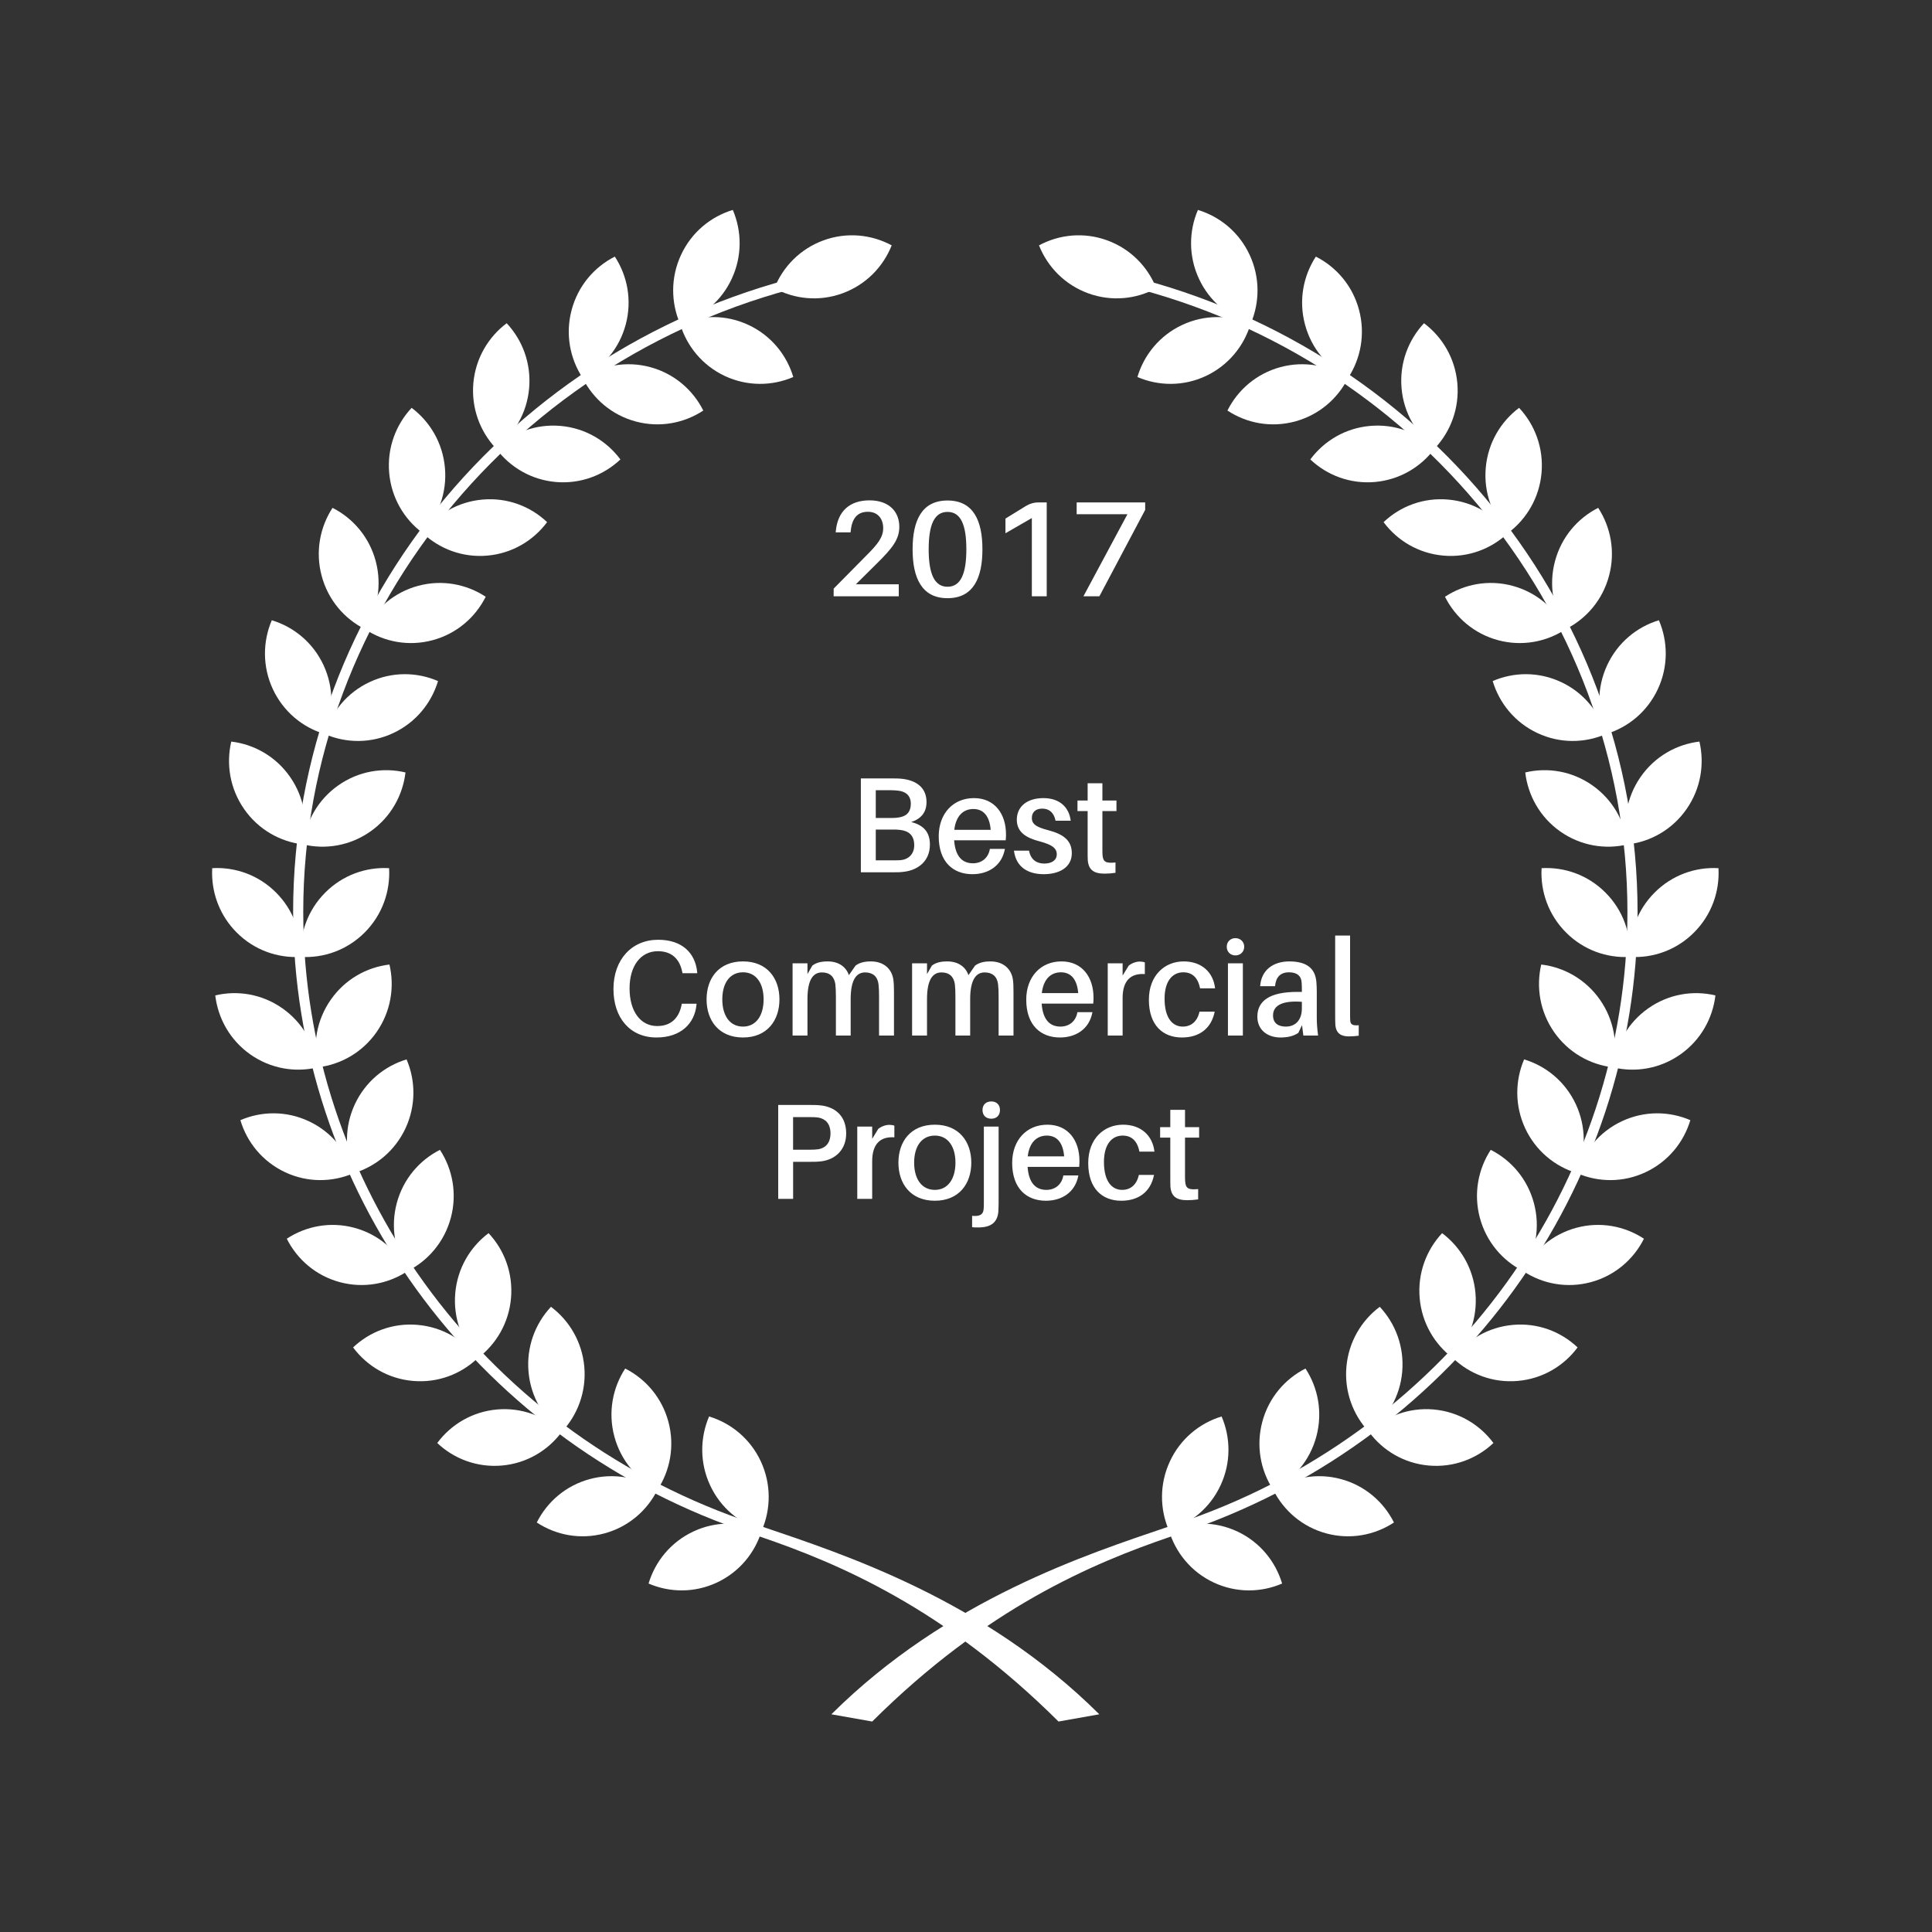 <?xml version="1.0" encoding="UTF-8"?>
<!DOCTYPE svg PUBLIC "-//W3C//DTD SVG 1.1//EN" "http://www.w3.org/Graphics/SVG/1.1/DTD/svg11.dtd">
<!-- Creator: CorelDRAW 2019 (64-Bit) -->
<svg xmlns="http://www.w3.org/2000/svg" xml:space="preserve" width="500px" height="500px" version="1.1" style="shape-rendering:geometricPrecision; text-rendering:geometricPrecision; image-rendering:optimizeQuality; fill-rule:evenodd; clip-rule:evenodd"
viewBox="0 0 500 500"
 xmlns:xlink="http://www.w3.org/1999/xlink"
 xmlns:xodm="http://www.corel.com/coreldraw/odm/2003">
 <rect x="0" y="0" width="500" height="500" fill="#333333" stroke="none"/>
 <defs>
  <style type="text/css">
   <![CDATA[
    .fil0 {fill:none}
    .fil1 {fill:white;fill-rule:nonzero}
   ]]>
  </style>
 </defs>
 <g id="Layer_x0020_1">
  <rect class="fil0" x="0.14" y="0.01" width="500" height="500"/>
  <path class="fil1" d="M235.82 212.75c2.49,-0.84 3.96,-2.43 3.96,-5.18 0,-3.38 -2.17,-5.45 -6.02,-5.98 -1.19,-0.14 -1.96,-0.14 -3.16,-0.14l-7.81 0 0 24.3 8.23 0c1.23,0 2.04,0 3.23,-0.18 3.19,-0.46 6.41,-2.57 6.41,-7.01 0,-3.24 -1.68,-5.03 -4.83,-5.81l-0.01 0zm-9.17 -8.24l3.95 0c0.57,0 1.27,0.04 1.83,0.11 1.92,0.21 3.29,1.23 3.29,3.38 0,1.97 -0.91,3.2 -3.05,3.55 -0.63,0.11 -1.22,0.14 -1.82,0.14l-4.2 0 0 -7.18 0 0zm6.41 18.1c-0.46,0.04 -1.09,0.04 -1.65,0.04l-4.76 0 0 -7.96 4.55 0c0.56,0 1.12,0 1.82,0.1 2.07,0.25 3.58,1.31 3.58,3.95 0,2.36 -1.54,3.69 -3.54,3.87l0 0zm27.29 -6.69c0,-5.28 -2.91,-9.37 -8.3,-9.37 -5.37,0 -9.11,3.98 -9.11,9.9 0,6.62 3.74,9.79 8.72,9.79 4.06,0 7.61,-2.12 8.41,-6.55l-3.89 0c-0.39,2.36 -2.14,3.73 -4.38,3.73 -2.52,0 -4.55,-1.48 -4.87,-5.95l13.35 0c0.07,-0.67 0.07,-1.2 0.07,-1.55l0 0zm-8.44 -6.55c2.69,0 4.2,1.94 4.48,5.39l-9.42 0c0.42,-3.59 2.31,-5.39 4.94,-5.39zm18.11 -2.82c-4.14,0 -6.87,2.12 -6.87,5.6 0,3.28 2.52,4.72 5.92,5.6 3.16,0.85 4.42,1.73 4.42,3.35 0,1.62 -1.44,2.39 -3.23,2.39 -1.92,0 -3.5,-0.95 -3.95,-3.34l-3.9 0c0.53,4.22 3.58,6.09 7.71,6.09 4.07,0 7.26,-1.8 7.26,-5.42 0,-3.31 -2.14,-4.94 -6.2,-5.99 -2.77,-0.74 -4.14,-1.44 -4.14,-3.14 0,-1.4 0.88,-2.42 2.7,-2.42 1.89,0 3.05,1.16 3.43,3.13l3.93 0c-0.42,-3.42 -2.8,-5.85 -7.08,-5.85l0 0 0 0zm15.28 3.35l3.64 0 0 -2.72 -3.64 0 0 -4.47 -3.82 0 0 4.47 -2.63 0 0 2.72 2.63 0 0 10.14c0,1.06 0,1.87 0.03,2.5 0.18,2.47 1.44,3.56 4.35,3.56 0.94,0 1.86,-0.08 2.83,-0.22l0 -2.67c-2.52,0.25 -3.22,-0.14 -3.36,-1.97 -0.03,-0.5 -0.03,-0.92 -0.03,-1.55l0 -9.79zm-72.68 76.2c-1.13,-0.14 -2,-0.14 -3.3,-0.14l-7.92 0 0 24.3 3.86 0 0 -9.58 4.06 0c1.3,0 2.17,0 3.3,-0.14 3.5,-0.46 6.37,-2.92 6.37,-7.22 0,-4.29 -2.59,-6.72 -6.37,-7.22zm-0.74 11.31c-0.63,0.1 -1.47,0.14 -2.46,0.14l-4.17 0 0 -8.45 4.17 0c0.99,0 1.83,0.03 2.46,0.14 1.68,0.32 3.05,1.51 3.05,4.08 0,2.57 -1.37,3.77 -3.05,4.09zm18.29 -6.3c-0.95,0 -2.04,0.38 -2.88,1.05l-1.57 2.57 0 -3.17 -3.86 0 0 18.7 3.86 0 0 -9.72c0,-4.61 2.21,-6.44 5.74,-6.2l0 -3.02c-0.38,-0.14 -0.77,-0.21 -1.29,-0.21l0 0zm11.77 -0.04c-6.27,0 -9.43,4.37 -9.43,9.83 0,5.45 3.16,9.85 9.43,9.85 6.24,0 9.43,-4.39 9.43,-9.85 0,-5.46 -3.19,-9.83 -9.43,-9.83zm0 16.87c-3.4,0 -5.36,-2.82 -5.36,-7.05 0,-4.22 1.96,-7 5.36,-7 3.36,0 5.33,2.78 5.33,7 0,4.23 -1.97,7.05 -5.33,7.05zm14.61 -22.89c-1.4,0 -2.28,0.88 -2.28,2.22 0,1.37 0.88,2.25 2.28,2.25 1.37,0 2.24,-0.88 2.24,-2.25 0,-1.34 -0.87,-2.22 -2.24,-2.22zm1.89 6.51l-3.82 0 0 19.9c0,0.53 0,1.09 -0.07,1.58 -0.14,1.27 -0.98,1.8 -2.97,1.62l0 2.93c0.49,0.07 0.98,0.07 1.61,0.07 3.5,0 4.93,-1.48 5.18,-4.05 0.04,-0.64 0.07,-1.55 0.07,-2.26l0 -19.79zm20.92 8.87c0,-5.28 -2.91,-9.36 -8.3,-9.36 -5.37,0 -9.11,3.98 -9.11,9.89 0,6.62 3.74,9.79 8.72,9.79 4.06,0 7.6,-2.11 8.41,-6.55l-3.89 0c-0.39,2.36 -2.14,3.74 -4.38,3.74 -2.52,0 -4.55,-1.48 -4.87,-5.95l13.35 0c0.07,-0.68 0.07,-1.2 0.07,-1.56l0 0zm-8.44 -6.54c2.69,0 4.2,1.93 4.48,5.38l-9.42 0c0.41,-3.59 2.31,-5.38 4.94,-5.38zm19.72 -2.82c-4.87,0 -9.01,3.56 -9.01,9.93 0,6.66 3.68,9.75 8.55,9.75 4.39,0 7.61,-2.22 8.48,-6.69l-3.92 0c-0.56,2.54 -2.14,3.88 -4.34,3.88 -2.6,0 -4.7,-2.15 -4.7,-7.22 0,-4.69 2.14,-6.83 4.83,-6.83 2.28,0 3.79,1.3 4.35,4.15l3.89 0c-0.46,-4.12 -3.44,-6.97 -8.13,-6.97l0 0zm16.04 3.34l3.65 0 0 -2.71 -3.65 0 0 -4.47 -3.81 0 0 4.47 -2.63 0 0 2.71 2.63 0 0 10.15c0,1.05 0,1.86 0.03,2.5 0.18,2.46 1.44,3.55 4.35,3.55 0.94,0 1.85,-0.07 2.83,-0.21l0 -2.67c-2.52,0.24 -3.22,-0.15 -3.36,-1.98 -0.04,-0.49 -0.04,-0.91 -0.04,-1.55l0 -9.79 0 0zm-136.36 -51.2c-6.8,0 -11.56,5.11 -11.56,12.75 0,7.39 4.24,12.54 11.14,12.54 6.31,0 9.85,-3.63 10.34,-8.39l0.03 -0.35 -3.81 0 -0.08 0.35c-0.66,3.28 -2.66,5.43 -6.3,5.43 -4.27,0 -7.15,-3.73 -7.15,-9.76 0,-5.74 2.84,-9.61 7.33,-9.61 3.64,0 5.64,2.08 6.3,5.35l0.07 0.35 3.82 0 -0.03 -0.35c-0.49,-4.79 -3.79,-8.31 -10.1,-8.31l0 0zm21.97 5.6c-6.27,0 -9.43,4.37 -9.43,9.83 0,5.45 3.16,9.86 9.43,9.86 6.24,0 9.43,-4.41 9.43,-9.86 0,-5.46 -3.19,-9.83 -9.43,-9.83zm0 16.87c-3.4,0 -5.36,-2.82 -5.36,-7.04 0,-4.23 1.96,-7.01 5.36,-7.01 3.37,0 5.33,2.78 5.33,7.01 0,4.22 -1.97,7.04 -5.33,7.04zm38.89 -12.29c-0.42,-2.57 -2.38,-4.58 -5.81,-4.58 -1.65,0 -2.95,0.32 -3.96,1.09l-1.72 2.47c-0.7,-2.08 -2.56,-3.56 -5.5,-3.56 -1.68,0 -2.98,0.32 -3.96,1.09l-1.26 2.19 0 -2.79 -3.85 0 0 18.7 3.85 0 0 -9.4c0,-5.07 1.47,-6.94 3.75,-6.94 2,0 3.19,1.06 3.47,3.07 0.1,0.95 0.14,1.97 0.14,3.38l0 9.89 3.82 0 0 -9.4c0,-5.07 1.5,-6.94 3.74,-6.94 2,0 3.23,1.06 3.47,3.07 0.11,0.95 0.14,1.97 0.14,3.38l0 9.89 3.86 0 0 -11.3c0,-1.51 -0.04,-2.36 -0.18,-3.31l0 0zm30.94 0c-0.42,-2.57 -2.38,-4.58 -5.82,-4.58 -1.64,0 -2.94,0.32 -3.96,1.09l-1.71 2.47c-0.7,-2.08 -2.56,-3.56 -5.5,-3.56 -1.69,0 -2.98,0.32 -3.96,1.09l-1.26 2.19 0 -2.79 -3.86 0 0 18.7 3.86 0 0 -9.4c0,-5.07 1.47,-6.94 3.75,-6.94 1.99,0 3.18,1.06 3.46,3.07 0.11,0.95 0.14,1.97 0.14,3.38l0 9.89 3.82 0 0 -9.4c0,-5.07 1.51,-6.94 3.75,-6.94 2,0 3.23,1.06 3.47,3.07 0.11,0.95 0.14,1.97 0.14,3.38l0 9.89 3.85 0 0 -11.3c0,-1.51 -0.03,-2.36 -0.17,-3.31l0 0zm20.88 4.79c0,-5.28 -2.91,-9.37 -8.3,-9.37 -5.36,0 -9.11,3.98 -9.11,9.9 0,6.62 3.75,9.79 8.72,9.79 4.06,0 7.6,-2.12 8.41,-6.55l-3.89 0c-0.39,2.36 -2.14,3.73 -4.38,3.73 -2.52,0 -4.55,-1.48 -4.87,-5.95l13.35 0c0.07,-0.67 0.07,-1.2 0.07,-1.55l0 0zm-8.44 -6.55c2.69,0 4.2,1.93 4.48,5.38l-9.42 0c0.42,-3.59 2.31,-5.38 4.94,-5.38zm20.42 -2.78c-0.94,0 -2.03,0.38 -2.87,1.05l-1.58 2.58 0 -3.18 -3.85 0 0 18.7 3.85 0 0 -9.72c0,-4.61 2.21,-6.44 5.75,-6.19l0 -3.03c-0.39,-0.14 -0.77,-0.21 -1.3,-0.21zm11.35 -0.04c-4.86,0 -9,3.56 -9,9.93 0,6.66 3.68,9.76 8.55,9.76 4.38,0 7.6,-2.22 8.48,-6.69l-3.93 0c-0.56,2.53 -2.13,3.87 -4.34,3.87 -2.59,0 -4.7,-2.15 -4.7,-7.22 0,-4.69 2.14,-6.83 4.84,-6.83 2.27,0 3.78,1.3 4.34,4.15l3.89 0c-0.45,-4.12 -3.43,-6.97 -8.13,-6.97l0 0zm13.39 -6.02c-1.3,0 -2.24,0.95 -2.24,2.22 0,1.3 0.94,2.25 2.24,2.25 1.3,0 2.28,-0.95 2.28,-2.25 0,-1.27 -0.98,-2.22 -2.28,-2.22zm1.93 25.21l0 -18.7 -3.86 0 0 18.7 3.86 0zm15.66 0l3.81 0c-0.27,-2.07 -0.34,-3.34 -0.34,-4.75l0 -6.59c0,-0.87 -0.04,-1.86 -0.11,-2.63 -0.31,-3.18 -2.21,-5.22 -7.01,-5.22 -4.24,0 -7.28,2.33 -7.53,6.41l3.85 0c0.21,-2.32 1.37,-3.59 3.61,-3.59 2.21,0 3.16,1.06 3.26,2.57 0.07,0.71 0.07,1.34 0.07,2.04l0 0.46 -1.19 0c-7.04,0 -10.33,2.26 -10.33,6.41 0,3.49 2.69,5.39 5.98,5.39 1.76,0 3.37,-0.32 4.63,-1.2l0.95 -2 0.35 2.71 0 -0.01zm-4.52 -2.32c-2.04,0 -3.33,-0.92 -3.33,-2.89 0,-2.85 2.94,-3.87 7.46,-3.52l0 1.73c0,3.03 -1.72,4.68 -4.13,4.68l0 0zm16.61 -23.56l-3.86 0 0 20.28c0,1.13 0,1.98 0.04,2.68 0.14,2.39 1.5,3.14 3.53,3.14 0.88,0 1.76,-0.08 2.53,-0.18l0 -2.71c-1.65,0.14 -2.14,-0.22 -2.21,-1.27 -0.03,-0.57 -0.03,-1.13 -0.03,-1.76l0 -20.18 0 0z"/>
  <path class="fil1" d="M221.49 151.22l5.33 -5.28c4.24,-4.16 5.92,-6.41 5.92,-9.62 0,-3.84 -2.59,-6.83 -7.71,-6.83 -5.11,0 -8.23,2.79 -8.72,7.93l-0.04 0.35 3.86 0 0.04 -0.35c0.31,-3.21 1.68,-4.97 4.44,-4.97 2.63,0 3.96,1.87 3.96,4.23 0,2.32 -1.33,4.08 -4.38,7.11l-8.44 8.55 0 1.98 16.85 0 0 -3.1 -11.11 0 0 0zm23.72 -21.69c-6.72,0 -9.03,5.28 -9.03,12.64 0,7.29 2.31,12.64 9.03,12.64 6.77,0 9.04,-5.35 9.04,-12.64 0,-7.36 -2.28,-12.64 -9.04,-12.64zm0 22.32c-3.43,0 -4.87,-3.45 -4.87,-9.68 0,-6.31 1.44,-9.69 4.87,-9.69 3.47,0 4.88,3.39 4.88,9.69 0,6.23 -1.41,9.68 -4.88,9.68zm25.68 -21.83l-2.13 0c-1.09,0 -2.1,0.25 -3.23,0.91l-5.32 3.28 0 3.8 6.83 -3.94 0 20.25 3.85 0 0 -24.3 0 0zm25.48 0l-17.73 0 0 3.06 13.14 0 -11.39 21.24 4.13 0 11.85 -22.36 0 -1.94z"/>
  <g id="_1128814561072">
   <path class="fil1" d="M187.59 97.31c-5.82,-2.74 -9.87,-7.74 -11.58,-13.47 5.47,-2.36 11.89,-2.47 17.71,0.26 5.82,2.73 9.87,7.73 11.58,13.47 -5.47,2.36 -11.88,2.46 -17.71,-0.26l0 0z"/>
   <path class="fil1" d="M189.38 72.13c-2.71,5.85 -7.69,9.92 -13.39,11.64 -2.36,-5.5 -2.46,-11.94 0.26,-17.8 2.71,-5.85 7.69,-9.91 13.4,-11.64 2.35,5.5 2.45,11.95 -0.27,17.8z"/>
   <path class="fil1" d="M164.52 109.08c-6.2,-1.67 -11.05,-5.89 -13.73,-11.24 4.98,-3.28 11.28,-4.5 17.48,-2.83 6.21,1.67 11.06,5.9 13.74,11.24 -4.98,3.28 -11.28,4.5 -17.49,2.83z"/>
   <path class="fil1" d="M161.94 83.98c-1.67,6.24 -5.87,11.11 -11.18,13.8 -3.27,-5.01 -4.49,-11.33 -2.82,-17.57 1.66,-6.24 5.86,-11.11 11.18,-13.8 3.27,5 4.48,11.33 2.82,17.57z"/>
   <path class="fil1" d="M143.83 124.74c-6.4,-0.57 -11.91,-3.88 -15.47,-8.68 4.34,-4.1 10.33,-6.4 16.73,-5.83 6.4,0.56 11.9,3.87 15.47,8.67 -4.34,4.1 -10.33,6.4 -16.73,5.84l0 0z"/>
   <path class="fil1" d="M136.94 100.47c-0.56,6.43 -3.85,11.96 -8.63,15.54 -4.08,-4.36 -6.36,-10.38 -5.81,-16.81 0.56,-6.44 3.86,-11.97 8.63,-15.55 4.08,4.36 6.37,10.38 5.81,16.82l0 0z"/>
   <path class="fil1" d="M126.13 143.79c-6.4,0.57 -12.39,-1.73 -16.73,-5.83 3.56,-4.8 9.06,-8.11 15.47,-8.67 6.4,-0.57 12.39,1.73 16.72,5.84 -3.56,4.79 -9.06,8.1 -15.46,8.66l0 0z"/>
   <path class="fil1" d="M115.15 121.1c0.57,6.43 -1.72,12.45 -5.81,16.81 -4.77,-3.58 -8.06,-9.11 -8.62,-15.54 -0.56,-6.44 1.73,-12.46 5.81,-16.82 4.77,3.58 8.06,9.11 8.62,15.55l0 0z"/>
   <path class="fil1" d="M111.97 165.68c-6.21,1.67 -12.51,0.45 -17.49,-2.83 2.68,-5.35 7.53,-9.57 13.74,-11.24 6.2,-1.67 12.5,-0.45 17.48,2.83 -2.68,5.35 -7.53,9.57 -13.73,11.24z"/>
   <path class="fil1" d="M97.24 145.24c1.66,6.23 0.45,12.57 -2.82,17.57 -5.32,-2.69 -9.52,-7.56 -11.18,-13.8 -1.66,-6.24 -0.45,-12.57 2.82,-17.58 5.32,2.7 9.52,7.57 11.18,13.81z"/>
   <path class="fil1" d="M101.77 189.72c-5.82,2.73 -12.23,2.63 -17.7,0.26 1.71,-5.73 5.75,-10.73 11.58,-13.46 5.82,-2.73 12.23,-2.63 17.71,-0.26 -1.72,5.73 -5.77,10.73 -11.59,13.46l0 0z"/>
   <path class="fil1" d="M83.74 172.16c2.71,5.85 2.61,12.3 0.26,17.8 -5.71,-1.72 -10.68,-5.79 -13.4,-11.64 -2.71,-5.86 -2.61,-12.3 -0.26,-17.8 5.7,1.72 10.68,5.79 13.4,11.64z"/>
   <path class="fil1" d="M95.86 215.19c-5.27,3.7 -11.6,4.72 -17.39,3.35 0.69,-5.95 3.81,-11.58 9.07,-15.28 5.27,-3.71 11.6,-4.73 17.4,-3.35 -0.7,5.94 -3.82,11.58 -9.08,15.28l0 0z"/>
   <path class="fil1" d="M75.06 201.05c3.69,5.28 4.7,11.65 3.33,17.48 -5.91,-0.7 -11.52,-3.84 -15.2,-9.13 -3.69,-5.29 -4.7,-11.65 -3.34,-17.48 5.92,0.7 11.52,3.84 15.21,9.13z"/>
   <path class="fil1" d="M94.4 241.31c-4.55,4.57 -10.61,6.68 -16.55,6.34 -0.34,-5.98 1.76,-12.07 6.3,-16.63 4.54,-4.57 10.6,-6.68 16.55,-6.34 0.34,5.98 -1.76,12.07 -6.3,16.63z"/>
   <path class="fil1" d="M71.47 231.02c4.54,4.56 6.64,10.65 6.31,16.63 -5.95,0.34 -12.01,-1.77 -16.55,-6.34 -4.19,-4.21 -6.3,-9.71 -6.34,-15.23l0 -0.33c0,-0.35 0.01,-0.72 0.03,-1.07 5.95,-0.34 12.01,1.77 16.55,6.34l0 0z"/>
   <path class="fil1" d="M97.46 267.1c-3.69,5.29 -9.29,8.42 -15.21,9.13 -1.36,-5.83 -0.35,-12.2 3.34,-17.48 3.68,-5.29 9.28,-8.43 15.2,-9.13 1.37,5.83 0.35,12.19 -3.33,17.48z"/>
   <path class="fil1" d="M73.1 260.96c5.27,3.7 8.38,9.34 9.08,15.28 -5.79,1.38 -12.13,0.35 -17.39,-3.35 -5.26,-3.7 -8.38,-9.34 -9.08,-15.28 5.8,-1.38 12.13,-0.35 17.39,3.35z"/>
   <path class="fil1" d="M104.96 291.97c-2.72,5.85 -7.69,9.91 -13.4,11.64 -2.35,-5.5 -2.45,-11.95 0.26,-17.8 2.72,-5.85 7.7,-9.92 13.4,-11.64 2.35,5.5 2.45,11.94 -0.26,17.8z"/>
   <path class="fil1" d="M79.91 290.17c5.83,2.72 9.87,7.73 11.59,13.46 -5.48,2.36 -11.89,2.47 -17.71,-0.26 -5.82,-2.73 -9.87,-7.73 -11.58,-13.47 5.47,-2.36 11.88,-2.46 17.7,0.27z"/>
   <path class="fil1" d="M116.68 315.15c-1.67,6.24 -5.87,11.11 -11.19,13.8 -3.26,-5 -4.47,-11.33 -2.81,-17.57 1.66,-6.24 5.86,-11.11 11.18,-13.8 3.27,5 4.48,11.33 2.82,17.57l0 0z"/>
   <path class="fil1" d="M91.7 317.75c6.21,1.67 11.05,5.89 13.73,11.24 -4.98,3.28 -11.27,4.5 -17.48,2.83 -6.21,-1.67 -11.05,-5.89 -13.73,-11.24 4.98,-3.28 11.28,-4.5 17.48,-2.83z"/>
   <path class="fil1" d="M132.25 335.95c-0.56,6.44 -3.85,11.97 -8.62,15.55 -4.09,-4.36 -6.37,-10.38 -5.81,-16.82 0.56,-6.43 3.85,-11.96 8.62,-15.54 4.09,4.36 6.37,10.38 5.81,16.81z"/>
   <path class="fil1" d="M108.1 342.88c6.41,0.56 11.91,3.87 15.47,8.66 -4.33,4.11 -10.33,6.41 -16.73,5.84 -6.4,-0.56 -11.9,-3.87 -15.46,-8.67 4.33,-4.1 10.32,-6.4 16.72,-5.83l0 0z"/>
   <path class="fil1" d="M151.22 353.74c0.56,6.43 -1.74,12.46 -5.82,16.82 -4.77,-3.58 -8.06,-9.11 -8.62,-15.55 -0.56,-6.43 1.73,-12.45 5.81,-16.81 4.77,3.58 8.06,9.11 8.63,15.54l0 0z"/>
   <path class="fil1" d="M128.63 364.77c6.4,-0.56 12.39,1.74 16.73,5.84 -3.56,4.8 -9.07,8.11 -15.47,8.67 -6.4,0.56 -12.39,-1.73 -16.73,-5.83 3.56,-4.8 9.07,-8.11 15.47,-8.68l0 0z"/>
   <path class="fil1" d="M172.99 367.98c1.66,6.24 0.45,12.56 -2.82,17.57 -5.32,-2.69 -9.52,-7.57 -11.18,-13.81 -1.67,-6.23 -0.45,-12.56 2.81,-17.56 5.32,2.69 9.52,7.56 11.19,13.8l0 0z"/>
   <path class="fil1" d="M152.65 382.78c6.21,-1.67 12.5,-0.45 17.48,2.83 -2.68,5.35 -7.52,9.57 -13.73,11.24 -6.21,1.67 -12.5,0.45 -17.48,-2.83 2.68,-5.35 7.52,-9.57 13.73,-11.24z"/>
   <path class="fil1" d="M196.91 378.22c2.71,5.86 2.61,12.3 0.26,17.8 -5.71,-1.72 -10.69,-5.79 -13.4,-11.64 -2.72,-5.85 -2.61,-12.3 -0.26,-17.8 5.7,1.73 10.68,5.79 13.4,11.64l0 0z"/>
   <path class="fil1" d="M179.44 396.35c5.82,-2.73 12.23,-2.63 17.7,-0.26 -1.71,5.73 -5.76,10.73 -11.58,13.46 -5.82,2.73 -12.23,2.63 -17.71,0.27 1.72,-5.74 5.76,-10.74 11.59,-13.47l0 0z"/>
   <path class="fil1" d="M218.06 75.9c-6.03,2.21 -12.41,1.54 -17.66,-1.29 2.2,-5.56 6.67,-10.19 12.71,-12.4 6.03,-2.21 12.41,-1.54 17.66,1.29 -2.21,5.56 -6.67,10.19 -12.71,12.4z"/>
   <path class="fil1" d="M273.94 445.53c-29.52,-29.36 -56.97,-40.94 -77.27,-47.86 -1.96,-0.66 -3.77,-1.28 -5.42,-1.86 -69.02,-24.28 -115.39,-88.48 -115.39,-159.77 0,-80.21 58.65,-150.18 139.47,-166.37l0.51 2.58c-79.59,15.95 -137.36,84.83 -137.36,163.79 0,70.17 45.67,133.37 113.63,157.28 1.65,0.58 3.45,1.2 5.4,1.86 20.52,6.99 57.04,18.69 86.99,48.48l-10.56 1.87z"/>
   <path class="fil1" d="M312.07 97.31c5.82,-2.74 9.87,-7.74 11.58,-13.47 -5.47,-2.36 -11.88,-2.47 -17.71,0.26 -5.82,2.73 -9.87,7.73 -11.58,13.47 5.48,2.36 11.89,2.46 17.71,-0.26l0 0z"/>
   <path class="fil1" d="M310.28 72.13c2.72,5.85 7.69,9.92 13.4,11.64 2.35,-5.5 2.45,-11.94 -0.27,-17.8 -2.71,-5.85 -7.69,-9.91 -13.39,-11.64 -2.36,5.5 -2.45,11.95 0.26,17.8z"/>
   <path class="fil1" d="M335.14 109.08c6.2,-1.67 11.05,-5.89 13.73,-11.24 -4.98,-3.28 -11.28,-4.5 -17.49,-2.83 -6.2,1.67 -11.05,5.9 -13.72,11.24 4.97,3.28 11.27,4.5 17.48,2.83z"/>
   <path class="fil1" d="M337.73 83.98c1.66,6.24 5.86,11.11 11.18,13.8 3.26,-5.01 4.47,-11.33 2.81,-17.57 -1.66,-6.24 -5.86,-11.11 -11.18,-13.8 -3.26,5 -4.48,11.33 -2.81,17.57z"/>
   <path class="fil1" d="M355.83 124.74c6.41,-0.57 11.91,-3.88 15.47,-8.68 -4.33,-4.1 -10.32,-6.4 -16.73,-5.83 -6.4,0.56 -11.9,3.87 -15.46,8.67 4.33,4.1 10.32,6.4 16.72,5.84l0 0z"/>
   <path class="fil1" d="M362.72 100.47c0.56,6.43 3.86,11.96 8.63,15.54 4.08,-4.36 6.37,-10.38 5.81,-16.81 -0.56,-6.44 -3.86,-11.97 -8.63,-15.55 -4.08,4.36 -6.37,10.38 -5.81,16.82l0 0z"/>
   <path class="fil1" d="M373.53 143.79c6.4,0.57 12.4,-1.73 16.73,-5.83 -3.56,-4.8 -9.06,-8.11 -15.46,-8.67 -6.41,-0.57 -12.4,1.73 -16.73,5.84 3.56,4.79 9.07,8.1 15.46,8.66l0 0z"/>
   <path class="fil1" d="M384.51 121.1c-0.56,6.43 1.73,12.45 5.81,16.81 4.77,-3.58 8.07,-9.11 8.63,-15.54 0.56,-6.44 -1.73,-12.46 -5.81,-16.82 -4.78,3.58 -8.07,9.11 -8.63,15.55l0 0z"/>
   <path class="fil1" d="M387.69 165.68c6.21,1.67 12.51,0.45 17.49,-2.83 -2.68,-5.35 -7.53,-9.57 -13.74,-11.24 -6.2,-1.67 -12.5,-0.45 -17.48,2.83 2.68,5.35 7.53,9.57 13.73,11.24z"/>
   <path class="fil1" d="M402.43 145.24c-1.67,6.23 -0.45,12.57 2.81,17.57 5.32,-2.69 9.52,-7.56 11.18,-13.8 1.67,-6.24 0.45,-12.57 -2.81,-17.58 -5.33,2.7 -9.52,7.57 -11.18,13.81z"/>
   <path class="fil1" d="M397.89 189.72c5.82,2.73 12.23,2.63 17.7,0.26 -1.71,-5.73 -5.75,-10.73 -11.57,-13.46 -5.83,-2.73 -12.24,-2.63 -17.71,-0.26 1.71,5.73 5.76,10.73 11.58,13.46l0 0z"/>
   <path class="fil1" d="M415.93 172.16c-2.72,5.85 -2.62,12.3 -0.27,17.8 5.71,-1.72 10.68,-5.79 13.4,-11.64 2.72,-5.86 2.62,-12.3 0.26,-17.8 -5.7,1.72 -10.68,5.79 -13.39,11.64z"/>
   <path class="fil1" d="M403.8 215.19c5.27,3.7 11.6,4.72 17.4,3.35 -0.7,-5.95 -3.82,-11.58 -9.08,-15.28 -5.26,-3.71 -11.6,-4.73 -17.39,-3.35 0.7,5.94 3.81,11.58 9.07,15.28l0 0z"/>
   <path class="fil1" d="M424.6 201.05c-3.68,5.28 -4.7,11.65 -3.33,17.48 5.92,-0.7 11.52,-3.84 15.2,-9.13 3.69,-5.29 4.7,-11.65 3.34,-17.48 -5.92,0.7 -11.52,3.84 -15.21,9.13z"/>
   <path class="fil1" d="M405.27 241.31c4.54,4.57 10.6,6.68 16.55,6.34 0.33,-5.98 -1.76,-12.07 -6.31,-16.63 -4.54,-4.57 -10.6,-6.68 -16.55,-6.34 -0.34,5.98 1.76,12.07 6.31,16.63z"/>
   <path class="fil1" d="M428.19 231.02c-4.55,4.56 -6.64,10.65 -6.31,16.63 5.95,0.34 12.01,-1.77 16.55,-6.34 4.55,-4.56 6.65,-10.65 6.31,-16.63 -5.95,-0.34 -12.01,1.77 -16.55,6.34z"/>
   <path class="fil1" d="M402.2 267.1c3.69,5.29 9.29,8.42 15.21,9.13 1.37,-5.83 0.35,-12.2 -3.33,-17.48 -3.69,-5.29 -9.29,-8.43 -15.21,-9.13 -1.36,5.83 -0.35,12.19 3.33,17.48z"/>
   <path class="fil1" d="M426.56 260.96c-5.26,3.7 -8.38,9.34 -9.08,15.28 5.8,1.38 12.13,0.35 17.39,-3.35 5.27,-3.7 8.38,-9.34 9.08,-15.28 -5.8,-1.38 -12.13,-0.35 -17.39,3.35z"/>
   <path class="fil1" d="M394.7 291.97c2.72,5.85 7.7,9.91 13.4,11.64 2.35,-5.5 2.45,-11.95 -0.26,-17.8 -2.72,-5.85 -7.69,-9.92 -13.4,-11.64 -2.35,5.5 -2.45,11.94 0.26,17.8z"/>
   <path class="fil1" d="M419.75 290.17c-5.82,2.72 -9.87,7.73 -11.58,13.46 5.47,2.36 11.88,2.47 17.7,-0.26 5.82,-2.73 9.87,-7.73 11.59,-13.47 -5.48,-2.36 -11.88,-2.46 -17.71,0.27z"/>
   <path class="fil1" d="M382.98 315.15c1.67,6.24 5.87,11.11 11.19,13.8 3.26,-5 4.48,-11.33 2.81,-17.57 -1.66,-6.24 -5.86,-11.11 -11.18,-13.8 -3.26,5 -4.48,11.33 -2.82,17.57l0 0z"/>
   <path class="fil1" d="M407.96 317.75c-6.2,1.67 -11.05,5.89 -13.73,11.24 4.98,3.28 11.28,4.5 17.48,2.83 6.21,-1.67 11.06,-5.89 13.74,-11.24 -4.98,-3.28 -11.28,-4.5 -17.49,-2.83z"/>
   <path class="fil1" d="M367.41 335.95c0.56,6.44 3.86,11.97 8.63,15.55 4.08,-4.36 6.37,-10.38 5.81,-16.82 -0.56,-6.43 -3.86,-11.96 -8.63,-15.54 -4.08,4.36 -6.37,10.38 -5.81,16.81z"/>
   <path class="fil1" d="M391.56 342.88c-6.4,0.56 -11.91,3.87 -15.47,8.66 4.34,4.11 10.33,6.41 16.73,5.84 6.4,-0.56 11.9,-3.87 15.46,-8.67 -4.33,-4.1 -10.32,-6.4 -16.72,-5.83l0 0z"/>
   <path class="fil1" d="M348.45 353.74c-0.56,6.43 1.73,12.46 5.81,16.82 4.77,-3.58 8.07,-9.11 8.63,-15.55 0.56,-6.43 -1.73,-12.45 -5.81,-16.81 -4.78,3.58 -8.07,9.11 -8.63,15.54l0 0z"/>
   <path class="fil1" d="M371.03 364.77c-6.4,-0.56 -12.39,1.74 -16.72,5.84 3.56,4.8 9.06,8.11 15.46,8.67 6.4,0.56 12.39,-1.73 16.73,-5.83 -3.56,-4.8 -9.07,-8.11 -15.47,-8.68l0 0z"/>
   <path class="fil1" d="M326.68 367.98c-1.66,6.24 -0.45,12.56 2.81,17.57 5.32,-2.69 9.52,-7.57 11.19,-13.81 1.66,-6.23 0.45,-12.56 -2.82,-17.56 -5.32,2.69 -9.52,7.56 -11.18,13.8l0 0z"/>
   <path class="fil1" d="M347.01 382.78c-6.2,-1.67 -12.5,-0.45 -17.48,2.83 2.68,5.35 7.53,9.57 13.73,11.24 6.21,1.67 12.51,0.45 17.49,-2.83 -2.68,-5.35 -7.53,-9.57 -13.74,-11.24z"/>
   <path class="fil1" d="M302.76 378.22c-2.72,5.86 -2.62,12.3 -0.26,17.8 5.7,-1.72 10.68,-5.79 13.39,-11.64 2.72,-5.85 2.62,-12.3 0.26,-17.8 -5.7,1.73 -10.68,5.79 -13.39,11.64l0 0z"/>
   <path class="fil1" d="M320.23 396.35c-5.83,-2.73 -12.24,-2.63 -17.71,-0.26 1.72,5.73 5.76,10.73 11.58,13.46 5.83,2.73 12.24,2.63 17.71,0.27 -1.72,-5.74 -5.76,-10.74 -11.58,-13.47z"/>
   <path class="fil1" d="M281.6 75.9c6.04,2.21 12.42,1.54 17.66,-1.29 -2.2,-5.56 -6.66,-10.19 -12.7,-12.4 -6.04,-2.21 -12.42,-1.54 -17.67,1.29 2.21,5.56 6.67,10.19 12.71,12.4l0 0z"/>
   <path class="fil1" d="M225.72 445.53l-10.56 -1.87c29.95,-29.79 66.47,-41.49 86.99,-48.48 1.94,-0.66 3.75,-1.28 5.4,-1.86 67.96,-23.91 113.63,-87.11 113.63,-157.28 0,-78.96 -57.76,-147.84 -137.36,-163.79l0.51 -2.58c80.82,16.19 139.47,86.16 139.47,166.37 0,71.29 -46.37,135.49 -115.38,159.77 -1.66,0.58 -3.47,1.2 -5.43,1.86 -20.3,6.92 -47.75,18.5 -77.27,47.86z"/>
  </g>
 </g>
 <g id="Layer_x0020_1_0">
 </g>
</svg>
